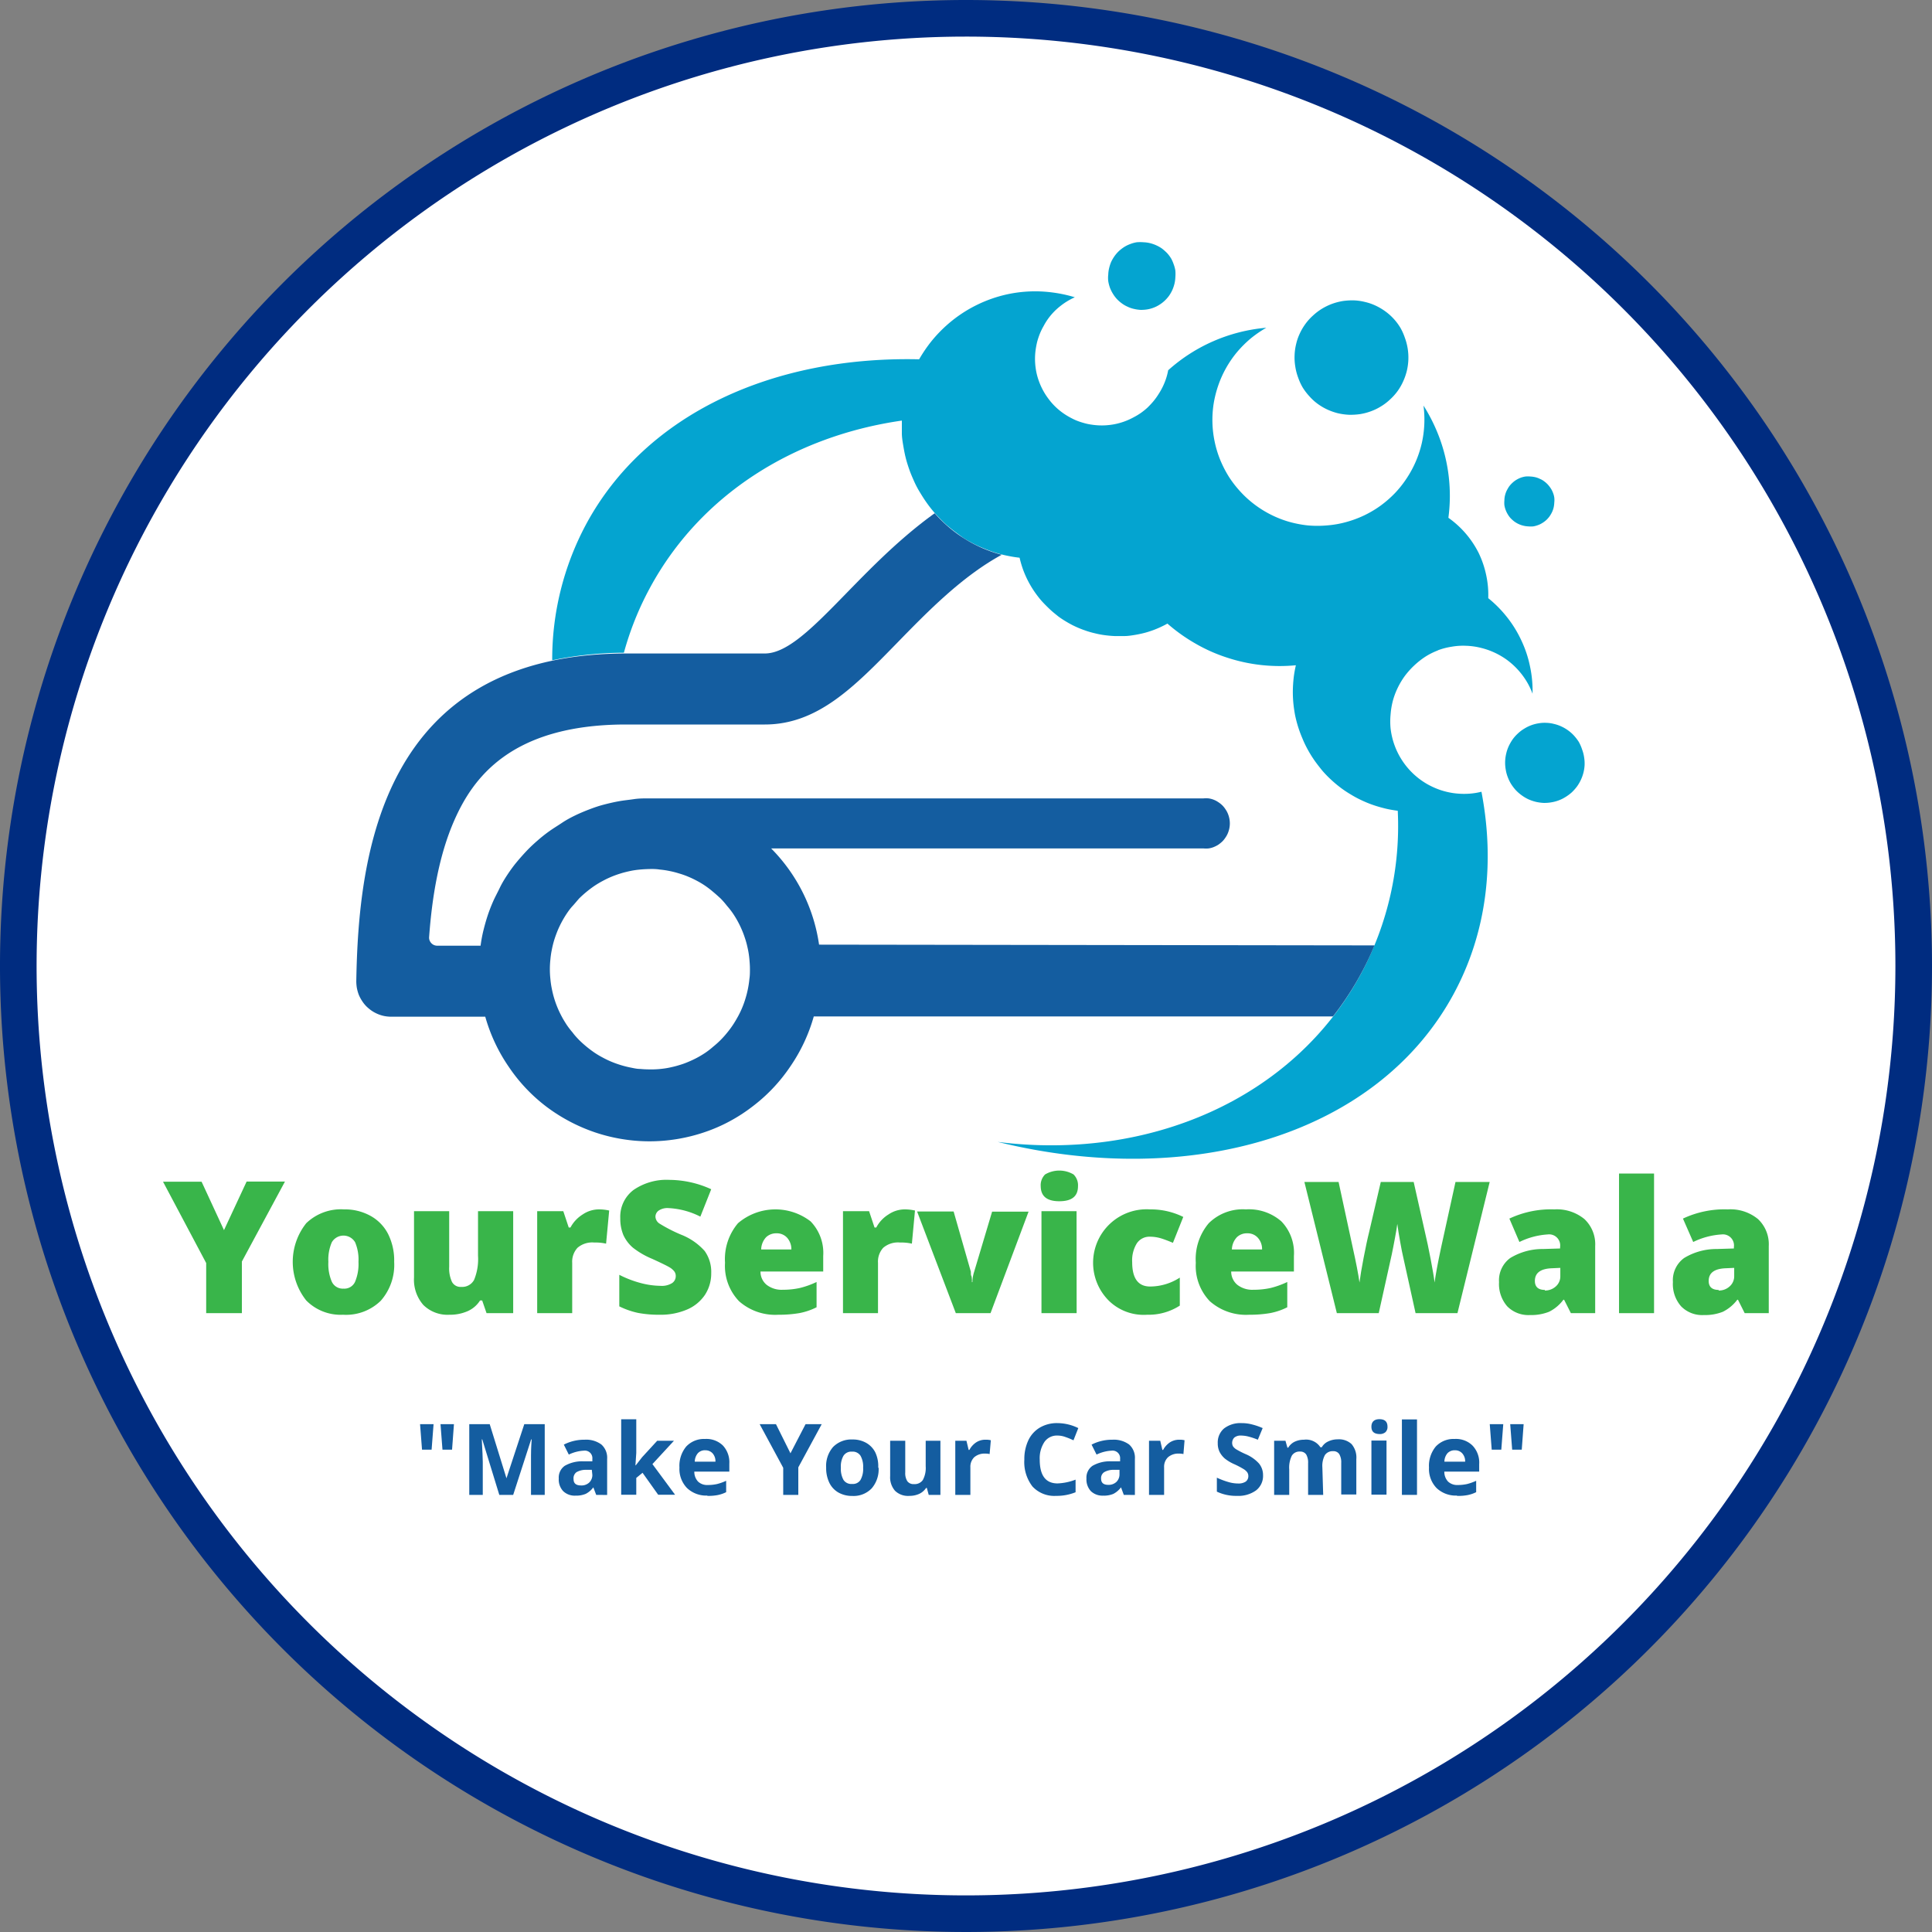 <svg xmlns="http://www.w3.org/2000/svg" xmlns:xlink="http://www.w3.org/1999/xlink" viewBox="0 0 256 256"><rect x="0" y="0" width="256" height="256" fill="#808080" stroke="none"/><defs><style>.cls-1{fill:none;}.cls-2{fill:#002c80;}.cls-3{fill:#fff;}.cls-4{fill:#04a4d0;}.cls-5{clip-path:url(#clip-path);}.cls-6{clip-path:url(#clip-path-2);}.cls-7{fill:#145da0;}.cls-8{fill:#39b54a;}</style><clipPath id="clip-path"><rect class="cls-1" x="198.97" y="95.58" width="11.42" height="11.49"/></clipPath><clipPath id="clip-path-2"><rect class="cls-1" x="146.42" y="31.93" width="9.85" height="9.47"/></clipPath></defs><path class="cls-2" d="M128,0A128,128,0,1,0,256,128,128,128,0,0,0,128,0"/><path class="cls-3" d="M128,4.85A123.15,123.15,0,1,0,251.15,128,123.15,123.15,0,0,0,128,4.85"/><path class="cls-4" d="M205.78,65.3a2.66,2.66,0,0,1,.17.63,2.81,2.81,0,0,1,0,.65,3.61,3.61,0,0,1-.08.65,3.14,3.14,0,0,1-.21.61,4,4,0,0,1-.33.57,3.35,3.35,0,0,1-.43.49,3.21,3.21,0,0,1-.52.39,2.69,2.69,0,0,1-.59.29,3.25,3.25,0,0,1-.63.17,3.49,3.49,0,0,1-.65,0,3.4,3.4,0,0,1-.64-.09,3.32,3.32,0,0,1-1.19-.54,4,4,0,0,1-.49-.43,2.83,2.83,0,0,1-.39-.52,3.39,3.39,0,0,1-.46-1.22,3.5,3.5,0,0,1,0-.65,2.89,2.89,0,0,1,.08-.65,3.39,3.39,0,0,1,.21-.61,5.3,5.3,0,0,1,.33-.57,3.42,3.42,0,0,1,.44-.49,3.14,3.14,0,0,1,.51-.39,3.58,3.58,0,0,1,.59-.29,3.42,3.42,0,0,1,.63-.16,3.56,3.56,0,0,1,.65,0,3.63,3.63,0,0,1,.65.09,2.79,2.79,0,0,1,.61.22,2.39,2.39,0,0,1,.56.32,3.35,3.35,0,0,1,.49.43,4,4,0,0,1,.4.52A2.91,2.91,0,0,1,205.78,65.3Z"/><g class="cls-5"><path class="cls-4" d="M209.64,99.32a4.9,4.9,0,0,1,.26,1,5.2,5.2,0,0,1,.07,1,5.11,5.11,0,0,1-.14,1,5.47,5.47,0,0,1-.86,1.88,6.41,6.41,0,0,1-.69.78,5.6,5.6,0,0,1-.83.62,4.73,4.73,0,0,1-.93.46,5.08,5.08,0,0,1-1,.26,5.2,5.2,0,0,1-1,.07,5.94,5.94,0,0,1-1-.14,5.68,5.68,0,0,1-1-.34,5.36,5.36,0,0,1-.89-.53,5.59,5.59,0,0,1-.78-.68,6.25,6.25,0,0,1-.63-.83,5.41,5.41,0,0,1-.45-.94,4.9,4.9,0,0,1-.26-1,5.15,5.15,0,0,1,.07-2.07,5,5,0,0,1,.34-1,6.19,6.19,0,0,1,.52-.9,5.06,5.06,0,0,1,.69-.77,4.65,4.65,0,0,1,.83-.63,5.06,5.06,0,0,1,1.93-.72,4.54,4.54,0,0,1,1-.06,4.4,4.4,0,0,1,1,.14,5,5,0,0,1,1,.34,5.3,5.3,0,0,1,.89.52,5.07,5.07,0,0,1,.78.69,6.37,6.37,0,0,1,.63.82A5.41,5.41,0,0,1,209.64,99.32Z"/></g><g class="cls-6"><path class="cls-4" d="M155.51,35a4.28,4.28,0,0,1,.23.85,5.32,5.32,0,0,1,0,.89,4.34,4.34,0,0,1-.12.87,4.9,4.9,0,0,1-.29.84,4.83,4.83,0,0,1-.44.76,4.64,4.64,0,0,1-.59.66,4.44,4.44,0,0,1-.7.53,4,4,0,0,1-.8.39A4.08,4.08,0,0,1,152,41a5.21,5.21,0,0,1-.88.06,4.93,4.93,0,0,1-.87-.13,3.63,3.63,0,0,1-.84-.29,3.85,3.85,0,0,1-.76-.44,4.57,4.57,0,0,1-.66-.58,4.52,4.52,0,0,1-.53-.71,4.83,4.83,0,0,1-.39-.79,4.93,4.93,0,0,1-.22-.86,3.69,3.69,0,0,1,0-.88,4.15,4.15,0,0,1,.12-.87,4.87,4.87,0,0,1,.28-.84,5.24,5.24,0,0,1,.45-.76,4.57,4.57,0,0,1,.58-.66,5.31,5.31,0,0,1,.71-.54,4.42,4.42,0,0,1,.79-.38,4.28,4.28,0,0,1,.85-.23,5.26,5.26,0,0,1,.88,0,4.34,4.34,0,0,1,.88.12,4.8,4.8,0,0,1,.83.29,4.51,4.51,0,0,1,.77.44,7.32,7.32,0,0,1,.66.59,4.68,4.68,0,0,1,.53.71A4.42,4.42,0,0,1,155.51,35Z"/></g><path class="cls-4" d="M186.14,44.72a7.72,7.72,0,0,1,.38,1.43,7.58,7.58,0,0,1-.11,3,7.75,7.75,0,0,1-.49,1.4,7.1,7.1,0,0,1-.74,1.28,7.42,7.42,0,0,1-1,1.11,6.94,6.94,0,0,1-1.18.9,7.12,7.12,0,0,1-1.33.65,7.72,7.72,0,0,1-1.43.38,9.12,9.12,0,0,1-1.48.09,8.24,8.24,0,0,1-1.47-.2,8,8,0,0,1-1.4-.49,7.51,7.51,0,0,1-1.28-.75,6.83,6.83,0,0,1-1.1-1,7.83,7.83,0,0,1-.9-1.18A7.44,7.44,0,0,1,172,50a7.25,7.25,0,0,1-.37-1.44,7.36,7.36,0,0,1-.09-1.48,7.23,7.23,0,0,1,.2-1.47,7,7,0,0,1,.48-1.4,7.4,7.4,0,0,1,.75-1.28,7,7,0,0,1,1-1.11,7.36,7.36,0,0,1,1.18-.9,7.79,7.79,0,0,1,1.33-.65,8,8,0,0,1,1.44-.38,9.07,9.07,0,0,1,1.47-.09,7.24,7.24,0,0,1,1.47.21,7,7,0,0,1,1.4.48,7.8,7.8,0,0,1,1.28.75,7.36,7.36,0,0,1,2,2.16A7.53,7.53,0,0,1,186.14,44.72Z"/><path class="cls-4" d="M190.52,86.17a9.15,9.15,0,0,1,1.85-.48,8.76,8.76,0,0,1,1.91-.12,9.25,9.25,0,0,1,1.89.26,9.87,9.87,0,0,1,3.47,1.58,9.94,9.94,0,0,1,2.59,2.79,9.44,9.44,0,0,1,.84,1.72,15.44,15.44,0,0,0-.33-3.59,15.08,15.08,0,0,0-1.13-3.42,15.39,15.39,0,0,0-1.88-3.08,15.77,15.77,0,0,0-2.53-2.57,12.36,12.36,0,0,0-.28-3.09,12.71,12.71,0,0,0-1-2.92,12.64,12.64,0,0,0-4-4.64,22.14,22.14,0,0,0-1.21-10.67,22.85,22.85,0,0,0-2.09-4.2,14.24,14.24,0,0,1-.23,5,14.08,14.08,0,0,1-2,4.64,13.79,13.79,0,0,1-1.59,2,14.48,14.48,0,0,1-1.92,1.66,14,14,0,0,1-2.18,1.28,14.43,14.43,0,0,1-2.38.87,13.24,13.24,0,0,1-2.49.43,14.37,14.37,0,0,1-2.54,0,14.88,14.88,0,0,1-2.48-.48,13.75,13.75,0,0,1-2.36-.92,14.08,14.08,0,0,1-2.16-1.33,13.74,13.74,0,0,1-1.88-1.69,14.42,14.42,0,0,1-1.56-2,15,15,0,0,1-1.16-2.25,13.89,13.89,0,0,1-.74-2.43,14,14,0,0,1-.14-5,14.77,14.77,0,0,1,.62-2.46,14.09,14.09,0,0,1,2.48-4.4,15.13,15.13,0,0,1,1.79-1.79,14.92,14.92,0,0,1,2.09-1.44,22.32,22.32,0,0,0-13,5.63,8.44,8.44,0,0,1-.28,1.1,8.84,8.84,0,0,1-1,2.07,8.39,8.39,0,0,1-.67.93c-.24.29-.5.56-.77.83a8.75,8.75,0,0,1-.89.72,8.58,8.58,0,0,1-1,.6,8.8,8.8,0,0,1-2.13.82,8.18,8.18,0,0,1-1.12.19,8.55,8.55,0,0,1-1.13.05,8.77,8.77,0,0,1-1.14-.1,7.09,7.09,0,0,1-1.11-.24,8.13,8.13,0,0,1-1.08-.38,10.72,10.72,0,0,1-1-.52,8.64,8.64,0,0,1-.94-.64,8.37,8.37,0,0,1-1.59-1.63,8.69,8.69,0,0,1-.63-.95,9.06,9.06,0,0,1-.87-2.1,8.53,8.53,0,0,1-.22-1.12,8.7,8.7,0,0,1,0-2.28,11,11,0,0,1,.21-1.12,9.77,9.77,0,0,1,.36-1.08,8.08,8.08,0,0,1,.49-1,8.25,8.25,0,0,1,.62-1,8.27,8.27,0,0,1,1.57-1.63,8.89,8.89,0,0,1,1.95-1.19,18.08,18.08,0,0,0-2.92-.63,17.51,17.51,0,0,0-6,.23,17.78,17.78,0,0,0-7.94,4,18.36,18.36,0,0,0-2.08,2.15,18.91,18.91,0,0,0-1.69,2.47c-19.29-.44-36.22,7.17-44.14,21.88a37.91,37.91,0,0,0-4.48,18,47.33,47.33,0,0,1,9.5-1,40.23,40.23,0,0,1,3.41-8.52c6.73-12.5,19.21-20.2,33.42-22.24,0,.55,0,1.1,0,1.65s.09,1.09.18,1.63.19,1.08.32,1.61.3,1.06.48,1.58.39,1,.62,1.52.48,1,.76,1.46.57.93.89,1.38a15.94,15.94,0,0,0,1,1.29c.36.42.74.81,1.13,1.2s.81.74,1.24,1.08.87.66,1.33,1,.93.58,1.41.84,1,.49,1.49.69,1,.4,1.54.57,1,.29,1.59.41,1.07.2,1.62.26a14.13,14.13,0,0,0,.46,1.57,13.21,13.21,0,0,0,1.91,3.48c.27.36.55.69.85,1s.62.63.95.93.68.57,1,.83a13.14,13.14,0,0,0,1.11.72,12,12,0,0,0,1.18.62,13.12,13.12,0,0,0,1.23.49,10.89,10.89,0,0,0,1.27.37,11.47,11.47,0,0,0,1.3.25q.66.09,1.32.12c.44,0,.88,0,1.32,0s.89-.07,1.32-.14.87-.16,1.3-.27.85-.25,1.26-.4a14.19,14.19,0,0,0,1.81-.84,22.85,22.85,0,0,0,3.74,2.66,21.57,21.57,0,0,0,4.2,1.86,22.29,22.29,0,0,0,9.08,1,15.21,15.21,0,0,0-.29,1.64c-.06.55-.1,1.1-.11,1.65a15.44,15.44,0,0,0,.06,1.66c.05.55.13,1.09.23,1.64a16.08,16.08,0,0,0,1,3.16,13.62,13.62,0,0,0,.72,1.49,15.81,15.81,0,0,0,.88,1.41c.32.45.66.88,1,1.3a14.39,14.39,0,0,0,1.15,1.19,16,16,0,0,0,1.27,1.07,14.39,14.39,0,0,0,1.38.92,13.63,13.63,0,0,0,1.46.78,14.4,14.4,0,0,0,1.53.62c.52.18,1.06.33,1.59.46s1.09.22,1.63.29a41.4,41.4,0,0,1-4.85,21.56c-9,16.7-28.23,24.84-48.16,22.32,25.62,6.31,50.35-.91,60.45-19.67,4.38-8.14,5.44-17.39,3.65-26.73a9.19,9.19,0,0,1-1.82.27,10.31,10.31,0,0,1-1.84-.08,10.11,10.11,0,0,1-1.79-.42,10.5,10.5,0,0,1-1.68-.75,9.79,9.79,0,0,1-4.91-7.41,9.43,9.43,0,0,1,0-1.84,10.17,10.17,0,0,1,.3-1.82,9.75,9.75,0,0,1,.65-1.73,10.19,10.19,0,0,1,.95-1.58,10.65,10.65,0,0,1,1.23-1.37A10.49,10.49,0,0,1,188.89,87a9.06,9.06,0,0,1,1.65-.82Z"/><path class="cls-7" d="M108.53,125.17a22.68,22.68,0,0,0-6.35-12.75h57.29a3.11,3.11,0,0,0,.68,0,3,3,0,0,0,.65-.17,4.2,4.2,0,0,0,.6-.3,4.45,4.45,0,0,0,.53-.42,3,3,0,0,0,.43-.52,3.08,3.08,0,0,0,.33-.59,3.65,3.65,0,0,0,.2-.64,3.29,3.29,0,0,0,0-1.35,3.65,3.65,0,0,0-.2-.64,3.08,3.08,0,0,0-.33-.59,3,3,0,0,0-.43-.52,3.56,3.56,0,0,0-.53-.41,2.85,2.85,0,0,0-.6-.31,3,3,0,0,0-.65-.17,3.89,3.89,0,0,0-.68,0H86c-.67,0-1.34,0-2,.1s-1.34.16-2,.28-1.31.27-2,.45-1.29.39-1.92.63-1.25.5-1.85.79-1.2.61-1.78,1-1.14.72-1.68,1.11a19,19,0,0,0-1.58,1.26c-.51.44-1,.9-1.46,1.39s-.91,1-1.33,1.51-.82,1.07-1.19,1.63-.72,1.14-1,1.73-.62,1.2-.89,1.82-.51,1.24-.72,1.88-.39,1.29-.55,1.94-.28,1.32-.37,2H57.93a1.06,1.06,0,0,1-.78-.34,1.1,1.1,0,0,1-.23-.37,1,1,0,0,1-.06-.43c.38-5.23,1.27-10.79,3.36-15.52,2.39-5.4,7.33-12.6,22.58-12.65h18.54c7,0,11.86-5,17.52-10.8,4.12-4.23,8.6-8.81,13.87-11.69a17.76,17.76,0,0,1-8.88-5.5c-10.48,7.52-17.17,18.58-22.51,18.58,0,0-13.29,0-18.58,0-32.28.16-35.27,26.8-35.55,43.43a5.59,5.59,0,0,0,.08.91,5.5,5.5,0,0,0,.25.88,4.83,4.83,0,0,0,.43.81,4.4,4.4,0,0,0,.57.72,5.53,5.53,0,0,0,.7.58,4.56,4.56,0,0,0,.81.44,4.39,4.39,0,0,0,.87.27,4.78,4.78,0,0,0,.92.09H64.3a22.44,22.44,0,0,0,3.1,6.62,22.14,22.14,0,0,0,5,5.3,23.08,23.08,0,0,0,6.46,3.41,22.73,22.73,0,0,0,3.55.88,22.42,22.42,0,0,0,7.31,0,22.73,22.73,0,0,0,3.55-.88,21.39,21.39,0,0,0,3.37-1.45,22.08,22.08,0,0,0,3.09-2,22.14,22.14,0,0,0,5-5.3,22.44,22.44,0,0,0,3.1-6.62h68.8a40.62,40.62,0,0,0,5.5-9.41ZM86.1,141.7q-.64,0-1.29-.06c-.44,0-.87-.11-1.29-.19a13.75,13.75,0,0,1-2.49-.76,12.55,12.55,0,0,1-1.17-.56,11.43,11.43,0,0,1-1.12-.67,14.86,14.86,0,0,1-2-1.65c-.3-.31-.6-.63-.87-1a11.17,11.17,0,0,1-.77-1c-.24-.37-.47-.74-.67-1.12a13.13,13.13,0,0,1-1-2.41,12.87,12.87,0,0,1-.31-1.26,11.47,11.47,0,0,1-.19-1.29,12.11,12.11,0,0,1,0-2.6,11.47,11.47,0,0,1,.19-1.29,12.87,12.87,0,0,1,.31-1.26c.13-.42.28-.83.44-1.23a13.61,13.61,0,0,1,1.23-2.3c.24-.36.5-.71.77-1s.57-.66.87-1a14.86,14.86,0,0,1,2-1.65,12.74,12.74,0,0,1,1.12-.67,12.55,12.55,0,0,1,1.17-.56c.41-.17.81-.31,1.23-.44s.84-.23,1.26-.32.86-.15,1.29-.19.87-.06,1.3-.07.86,0,1.3.07a11.47,11.47,0,0,1,1.29.19,11.63,11.63,0,0,1,1.26.32,11.06,11.06,0,0,1,1.22.43,12.73,12.73,0,0,1,1.18.56,11.27,11.27,0,0,1,1.11.67,11.82,11.82,0,0,1,1,.77c.34.28.66.57,1,.88a11.41,11.41,0,0,1,.87,1,10.2,10.2,0,0,1,.78,1,12.58,12.58,0,0,1,.67,1.11,12.73,12.73,0,0,1,.56,1.18c.17.4.31.81.44,1.22s.23.84.32,1.27.15.85.19,1.29.07.86.07,1.3,0,.87-.07,1.3a13,13,0,0,1-.51,2.56,12.22,12.22,0,0,1-1,2.41c-.21.38-.43.76-.67,1.12a13,13,0,0,1-.78,1.05,12,12,0,0,1-1.84,1.84,10.2,10.2,0,0,1-1,.78,12.58,12.58,0,0,1-1.11.67c-.39.21-.78.39-1.18.56a10.58,10.58,0,0,1-1.23.44c-.41.13-.84.23-1.26.32s-.86.15-1.29.19A11.49,11.49,0,0,1,86.1,141.7Z"/><path class="cls-8" d="M29.68,163l3-6.44h5.08l-5.71,10.6V174H27.32v-6.64L21.6,156.58h5.11Z"/><path class="cls-8" d="M52.23,167.2a7.19,7.19,0,0,1-1.78,5.16,6.58,6.58,0,0,1-5,1.85,6.4,6.4,0,0,1-4.87-1.89,8.22,8.22,0,0,1,0-10.24,6.63,6.63,0,0,1,5-1.83,7,7,0,0,1,3.5.85,5.72,5.72,0,0,1,2.35,2.42A7.83,7.83,0,0,1,52.23,167.2Zm-8.72,0a5.92,5.92,0,0,0,.46,2.64,1.6,1.6,0,0,0,1.55.91,1.55,1.55,0,0,0,1.53-.91,6.09,6.09,0,0,0,.45-2.64,5.86,5.86,0,0,0-.45-2.6,1.79,1.79,0,0,0-3.08,0A5.8,5.8,0,0,0,43.51,167.2Z"/><path class="cls-8" d="M64.47,174l-.58-1.68h-.28A3.73,3.73,0,0,1,62,173.72a5.79,5.79,0,0,1-2.45.49,4.55,4.55,0,0,1-3.46-1.3,5.08,5.08,0,0,1-1.23-3.64v-8.78h4.66v7.37a4.26,4.26,0,0,0,.37,2,1.28,1.28,0,0,0,1.23.66,1.79,1.79,0,0,0,1.7-.93,7.21,7.21,0,0,0,.52-3.2v-5.9H68V174Z"/><path class="cls-8" d="M79.31,160.25a6.26,6.26,0,0,1,1.16.1l.25.05-.41,4.39a6.49,6.49,0,0,0-1.57-.15,3,3,0,0,0-2.22.7,2.72,2.72,0,0,0-.7,2V174H71.18V160.49h3.46l.72,2.16h.23a4.57,4.57,0,0,1,1.62-1.73A3.85,3.85,0,0,1,79.31,160.25Z"/><path class="cls-8" d="M94.24,168.69a5.16,5.16,0,0,1-.82,2.87,5.4,5.4,0,0,1-2.36,1.95,8.84,8.84,0,0,1-3.63.7,14.9,14.9,0,0,1-2.92-.25,10.75,10.75,0,0,1-2.45-.86v-4.18a14.21,14.21,0,0,0,2.8,1.08,10.72,10.72,0,0,0,2.67.38,2.56,2.56,0,0,0,1.52-.36,1.09,1.09,0,0,0,.49-.93,1,1,0,0,0-.19-.62,2.2,2.2,0,0,0-.63-.54c-.29-.18-1.06-.56-2.31-1.13a10.79,10.79,0,0,1-2.55-1.48,4.89,4.89,0,0,1-1.26-1.67,5.65,5.65,0,0,1-.41-2.23,4.43,4.43,0,0,1,1.75-3.74,7.7,7.7,0,0,1,4.79-1.34,13.48,13.48,0,0,1,5.51,1.24l-1.44,3.63a10.42,10.42,0,0,0-4.21-1.13,2.08,2.08,0,0,0-1.33.34,1,1,0,0,0-.41.79,1.15,1.15,0,0,0,.52.91,20.26,20.26,0,0,0,2.88,1.48,8.15,8.15,0,0,1,3.12,2.16A4.74,4.74,0,0,1,94.24,168.69Z"/><path class="cls-8" d="M103.15,174.21a7.23,7.23,0,0,1-5.22-1.79,6.75,6.75,0,0,1-1.86-5.1,7.34,7.34,0,0,1,1.72-5.24,7.63,7.63,0,0,1,9.62-.24,6,6,0,0,1,1.67,4.58v2.06h-8.31a2.24,2.24,0,0,0,.82,1.77,3.24,3.24,0,0,0,2.13.65,10.42,10.42,0,0,0,2.24-.23,11.3,11.3,0,0,0,2.24-.8v3.35a8.63,8.63,0,0,1-2.26.77A15.94,15.94,0,0,1,103.15,174.21Zm-.26-10.79a1.93,1.93,0,0,0-1.38.52,2.47,2.47,0,0,0-.65,1.62h4a2.27,2.27,0,0,0-.56-1.55A1.82,1.82,0,0,0,102.89,163.42Z"/><path class="cls-8" d="M119.83,160.25a6.08,6.08,0,0,1,1.15.1l.26.05-.41,4.39a6.52,6.52,0,0,0-1.58-.15,3,3,0,0,0-2.22.7,2.71,2.71,0,0,0-.69,2V174H111.7V160.49h3.46l.72,2.16h.23a4.49,4.49,0,0,1,1.62-1.73A3.85,3.85,0,0,1,119.83,160.25Z"/><path class="cls-8" d="M126.65,174l-5.13-13.47h4.84l2.29,8a.8.8,0,0,0,0,.2c0,.1,0,.21.06.34s.05.27.07.42a3.18,3.18,0,0,1,0,.4h.07a4.56,4.56,0,0,1,.22-1.34l2.39-8h4.83L131.25,174Z"/><path class="cls-8" d="M142.66,174H138V160.49h4.65Zm-4.76-16.82a2,2,0,0,1,.58-1.56,3.71,3.71,0,0,1,3.77,0,2,2,0,0,1,.59,1.55c0,1.36-.83,2-2.48,2S137.9,158.5,137.9,157.14Z"/><path class="cls-8" d="M152,174.21a6.6,6.6,0,0,1-5-1.79,7.09,7.09,0,0,1,5.38-12.17,9.72,9.72,0,0,1,4.41,1l-1.37,3.43c-.57-.24-1.09-.44-1.57-.59a5.13,5.13,0,0,0-1.47-.22,2,2,0,0,0-1.75.89,4.27,4.27,0,0,0-.61,2.48c0,2.15.79,3.23,2.38,3.23a7.29,7.29,0,0,0,3.93-1.18V173A7.62,7.62,0,0,1,152,174.21Z"/><path class="cls-8" d="M165.53,174.21a7.23,7.23,0,0,1-5.22-1.79,6.75,6.75,0,0,1-1.86-5.1,7.34,7.34,0,0,1,1.72-5.24,6.41,6.41,0,0,1,4.92-1.83,6.52,6.52,0,0,1,4.7,1.59,6,6,0,0,1,1.66,4.58v2.06h-8.31a2.27,2.27,0,0,0,.82,1.77,3.24,3.24,0,0,0,2.13.65,10.58,10.58,0,0,0,2.25-.23,11.45,11.45,0,0,0,2.23-.8v3.35a8.51,8.51,0,0,1-2.26.77A15.82,15.82,0,0,1,165.53,174.21Zm-.27-10.79a1.89,1.89,0,0,0-1.37.52,2.48,2.48,0,0,0-.66,1.62h4a2.22,2.22,0,0,0-.56-1.55A1.8,1.8,0,0,0,165.26,163.42Z"/><path class="cls-8" d="M193.12,174h-5.55l-1.67-7.57c-.08-.31-.2-.94-.37-1.88s-.3-1.74-.38-2.38c-.07.52-.17,1.16-.32,1.93s-.27,1.46-.41,2.1-.71,3.24-1.73,7.8h-5.55l-4.3-17.38h4.53l1.88,8.71c.43,1.93.73,3.47.89,4.61.1-.81.28-1.9.55-3.29s.51-2.54.74-3.45l1.53-6.58h4.36l1.48,6.58c.25,1.05.51,2.27.77,3.64s.44,2.41.52,3.1c.11-.88.39-2.41.85-4.58l1.92-8.74h4.53Z"/><path class="cls-8" d="M208.15,174l-.9-1.78h-.09a5.28,5.28,0,0,1-1.91,1.6,6.43,6.43,0,0,1-2.53.43,3.93,3.93,0,0,1-3-1.15,4.5,4.5,0,0,1-1.09-3.22,3.66,3.66,0,0,1,1.49-3.19,8.25,8.25,0,0,1,4.35-1.19l2.25-.07v-.19a1.47,1.47,0,0,0-1.65-1.67,9.9,9.9,0,0,0-3.74,1L200,161.47a12.94,12.94,0,0,1,5.95-1.22,5.75,5.75,0,0,1,4,1.29,4.58,4.58,0,0,1,1.42,3.58V174Zm-3.45-3a2.12,2.12,0,0,0,1.45-.54,1.77,1.77,0,0,0,.6-1.38V168l-1.08.05c-1.53.05-2.29.61-2.29,1.68C203.38,170.51,203.82,170.92,204.7,170.92Z"/><path class="cls-8" d="M219.17,174h-4.64v-18.5h4.64Z"/><path class="cls-8" d="M231.18,174l-.89-1.78h-.09a5.38,5.38,0,0,1-1.92,1.6,6.41,6.41,0,0,1-2.52.43,3.9,3.9,0,0,1-3-1.15,4.45,4.45,0,0,1-1.09-3.22,3.63,3.63,0,0,1,1.49-3.19,8.24,8.24,0,0,1,4.34-1.19l2.25-.07v-.19a1.47,1.47,0,0,0-1.64-1.67,9.94,9.94,0,0,0-3.75,1L223,161.47a12.91,12.91,0,0,1,5.95-1.22,5.73,5.73,0,0,1,4,1.29,4.58,4.58,0,0,1,1.42,3.58V174Zm-3.45-3a2.09,2.09,0,0,0,1.45-.54,1.78,1.78,0,0,0,.61-1.38V168l-1.08.05c-1.54.05-2.3.61-2.3,1.68C226.41,170.51,226.85,170.92,227.73,170.92Z"/><path class="cls-7" d="M57.45,188.71l-.26,3.38H55.92l-.26-3.38Zm2.7,0-.25,3.38H58.63l-.26-3.38Z"/><path class="cls-7" d="M66.16,198.08l-2.26-7.36h-.06c.08,1.5.13,2.5.13,3v4.36H62.18v-9.37h2.71l2.22,7.17h0l2.36-7.17h2.71v9.37H70.36v-4.43c0-.22,0-.46,0-.74s0-1,.09-2.18h-.07L68,198.08Z"/><path class="cls-7" d="M79,198.08l-.38-1h0a2.93,2.93,0,0,1-1,.86,3.28,3.28,0,0,1-1.36.24,2.19,2.19,0,0,1-1.63-.59,2.24,2.24,0,0,1-.59-1.68,1.89,1.89,0,0,1,.79-1.68,4.59,4.59,0,0,1,2.41-.6l1.25,0v-.32a1,1,0,0,0-1.12-1.09,5.15,5.15,0,0,0-2,.52l-.66-1.32a5.9,5.9,0,0,1,2.75-.65,3.42,3.42,0,0,1,2.22.63,2.34,2.34,0,0,1,.77,1.91v4.78Zm-.58-3.32-.76,0a2.46,2.46,0,0,0-1.27.31A1,1,0,0,0,76,196c0,.55.32.83,1,.83a1.49,1.49,0,0,0,1.08-.39,1.39,1.39,0,0,0,.41-1Z"/><path class="cls-7" d="M84.23,194.18l.85-1.09,2-2.18H89.3L86.45,194l3,4.06H87.21l-2.07-2.91-.83.68v2.23h-2v-10h2v4.46l-.11,1.62Z"/><path class="cls-7" d="M93.46,192.17a1.25,1.25,0,0,0-1,.4,1.78,1.78,0,0,0-.4,1.11h2.74a1.57,1.57,0,0,0-.38-1.11A1.28,1.28,0,0,0,93.46,192.17Zm.27,6a3.68,3.68,0,0,1-2.7-1,3.64,3.64,0,0,1-1-2.72,4,4,0,0,1,.9-2.78,3.23,3.23,0,0,1,2.5-1,3.13,3.13,0,0,1,2.36.87,3.25,3.25,0,0,1,.85,2.39V195H92a1.89,1.89,0,0,0,.49,1.31,1.74,1.74,0,0,0,1.29.46,5.48,5.48,0,0,0,1.24-.13,6.72,6.72,0,0,0,1.2-.43v1.51a4.47,4.47,0,0,1-1.1.38A6.46,6.46,0,0,1,93.73,198.21Z"/><path class="cls-7" d="M104.74,192.57l2-3.86h2.14l-3.1,5.72v3.65h-2v-3.59l-3.12-5.78h2.16Z"/><path class="cls-7" d="M111.42,194.48a3,3,0,0,0,.35,1.62,1.23,1.23,0,0,0,1.14.53,1.19,1.19,0,0,0,1.11-.53,3,3,0,0,0,.35-1.62,2.93,2.93,0,0,0-.35-1.59,1.24,1.24,0,0,0-1.13-.54,1.23,1.23,0,0,0-1.12.54A2.84,2.84,0,0,0,111.42,194.48Zm5,0a3.86,3.86,0,0,1-.92,2.74,3.32,3.32,0,0,1-2.57,1,3.65,3.65,0,0,1-1.83-.45,3,3,0,0,1-1.21-1.3,4.44,4.44,0,0,1-.42-2,3.83,3.83,0,0,1,.91-2.73,3.39,3.39,0,0,1,2.59-1,3.57,3.57,0,0,1,1.81.45,3,3,0,0,1,1.22,1.3A4.29,4.29,0,0,1,116.37,194.48Z"/><path class="cls-7" d="M123.06,198.08l-.25-.92h-.1a2.21,2.21,0,0,1-.9.78,3.07,3.07,0,0,1-1.31.27,2.46,2.46,0,0,1-1.91-.68,2.71,2.71,0,0,1-.64-1.95v-4.67h2v4.19a2,2,0,0,0,.27,1.16,1,1,0,0,0,.88.39,1.31,1.31,0,0,0,1.18-.54,3.36,3.36,0,0,0,.38-1.82v-3.38h1.95v7.17Z"/><path class="cls-7" d="M130.62,190.77a2.6,2.6,0,0,1,.67.07l-.16,1.83a2.35,2.35,0,0,0-.58-.06,2.09,2.09,0,0,0-1.46.48,1.76,1.76,0,0,0-.51,1.34v3.65h-2v-7.17h1.48l.29,1.21h.1a2.73,2.73,0,0,1,.9-1A2.22,2.22,0,0,1,130.62,190.77Z"/><path class="cls-7" d="M140.13,190.22a2,2,0,0,0-1.74.85,3.9,3.9,0,0,0-.62,2.34c0,2.1.79,3.15,2.36,3.15a7.4,7.4,0,0,0,2.39-.5v1.67a6.66,6.66,0,0,1-2.58.48,3.94,3.94,0,0,1-3.13-1.24,5.29,5.29,0,0,1-1.08-3.57,5.84,5.84,0,0,1,.53-2.55,3.87,3.87,0,0,1,1.53-1.69,4.45,4.45,0,0,1,2.34-.59,6.34,6.34,0,0,1,2.75.66l-.64,1.62a8.92,8.92,0,0,0-1.07-.44A3,3,0,0,0,140.13,190.22Z"/><path class="cls-7" d="M148.91,198.08l-.37-1h0a3,3,0,0,1-1,.86,3.22,3.22,0,0,1-1.36.24,2.22,2.22,0,0,1-1.63-.59,2.28,2.28,0,0,1-.59-1.68,1.89,1.89,0,0,1,.8-1.68,4.59,4.59,0,0,1,2.41-.6l1.25,0v-.32a1,1,0,0,0-1.12-1.09,5.15,5.15,0,0,0-2,.52l-.66-1.32a5.9,5.9,0,0,1,2.75-.65,3.45,3.45,0,0,1,2.22.63,2.34,2.34,0,0,1,.77,1.91v4.78Zm-.57-3.32-.76,0a2.43,2.43,0,0,0-1.27.31.94.94,0,0,0-.41.85c0,.55.31.83.95.83a1.49,1.49,0,0,0,1.08-.39,1.39,1.39,0,0,0,.41-1Z"/><path class="cls-7" d="M156.29,190.77a2.55,2.55,0,0,1,.67.07l-.15,1.83a2.4,2.4,0,0,0-.58-.06,2.07,2.07,0,0,0-1.46.48,1.73,1.73,0,0,0-.52,1.34v3.65h-2v-7.17h1.49l.28,1.21h.1a2.82,2.82,0,0,1,.9-1A2.27,2.27,0,0,1,156.29,190.77Z"/><path class="cls-7" d="M167.36,195.48a2.42,2.42,0,0,1-.92,2,4,4,0,0,1-2.54.73,5.94,5.94,0,0,1-2.66-.56V195.8a10.49,10.49,0,0,0,1.61.6,4.56,4.56,0,0,0,1.2.17,1.74,1.74,0,0,0,1-.24.88.88,0,0,0,.36-.76.86.86,0,0,0-.15-.49,1.71,1.71,0,0,0-.46-.41,11.72,11.72,0,0,0-1.21-.64,5.62,5.62,0,0,1-1.3-.77,3,3,0,0,1-.68-.86,2.52,2.52,0,0,1-.25-1.17,2.43,2.43,0,0,1,.83-1.95,3.55,3.55,0,0,1,2.34-.71,5.3,5.3,0,0,1,1.39.18,8.52,8.52,0,0,1,1.39.48l-.64,1.54a9.14,9.14,0,0,0-1.25-.42,4,4,0,0,0-1-.13,1.28,1.28,0,0,0-.87.27,1,1,0,0,0-.18,1.14,1.49,1.49,0,0,0,.4.39,11.1,11.1,0,0,0,1.26.65,5,5,0,0,1,1.8,1.26A2.42,2.42,0,0,1,167.36,195.48Z"/><path class="cls-7" d="M175.33,198.08h-2v-4.19a2.15,2.15,0,0,0-.25-1.16.93.93,0,0,0-.82-.39,1.18,1.18,0,0,0-1.09.55,3.59,3.59,0,0,0-.34,1.82v3.37h-2v-7.17h1.5l.26.91h.11a2,2,0,0,1,.82-.77,2.85,2.85,0,0,1,1.26-.28,2.26,2.26,0,0,1,2.18,1h.18a1.88,1.88,0,0,1,.85-.77,2.89,2.89,0,0,1,1.27-.28,2.45,2.45,0,0,1,1.83.63,2.74,2.74,0,0,1,.63,2v4.68h-2v-4.19a2.14,2.14,0,0,0-.26-1.16.91.91,0,0,0-.82-.39,1.23,1.23,0,0,0-1.08.51,3,3,0,0,0-.34,1.63Z"/><path class="cls-7" d="M181.72,189.05c0-.63.35-1,1.06-1s1.07.32,1.07,1a.94.94,0,0,1-.27.72,1.13,1.13,0,0,1-.8.25C182.07,190,181.72,189.69,181.72,189.05Zm2,9h-2v-7.17h2Z"/><path class="cls-7" d="M187.76,198.08h-2v-10h2Z"/><path class="cls-7" d="M192.79,192.17a1.29,1.29,0,0,0-1,.4,1.78,1.78,0,0,0-.4,1.11h2.75a1.57,1.57,0,0,0-.39-1.11A1.26,1.26,0,0,0,192.79,192.17Zm.27,6a3.69,3.69,0,0,1-2.71-1,3.64,3.64,0,0,1-1-2.72,4,4,0,0,1,.9-2.78,3.23,3.23,0,0,1,2.5-1,3.13,3.13,0,0,1,2.36.87A3.25,3.25,0,0,1,196,194V195h-4.62a1.89,1.89,0,0,0,.49,1.31,1.75,1.75,0,0,0,1.3.46,5.46,5.46,0,0,0,1.23-.13,6.72,6.72,0,0,0,1.2-.43v1.51a4.47,4.47,0,0,1-1.1.38A6.42,6.42,0,0,1,193.06,198.21Z"/><path class="cls-7" d="M199.19,188.71l-.26,3.38h-1.27l-.26-3.38Zm2.7,0-.25,3.38h-1.27l-.26-3.38Z"/></svg>
